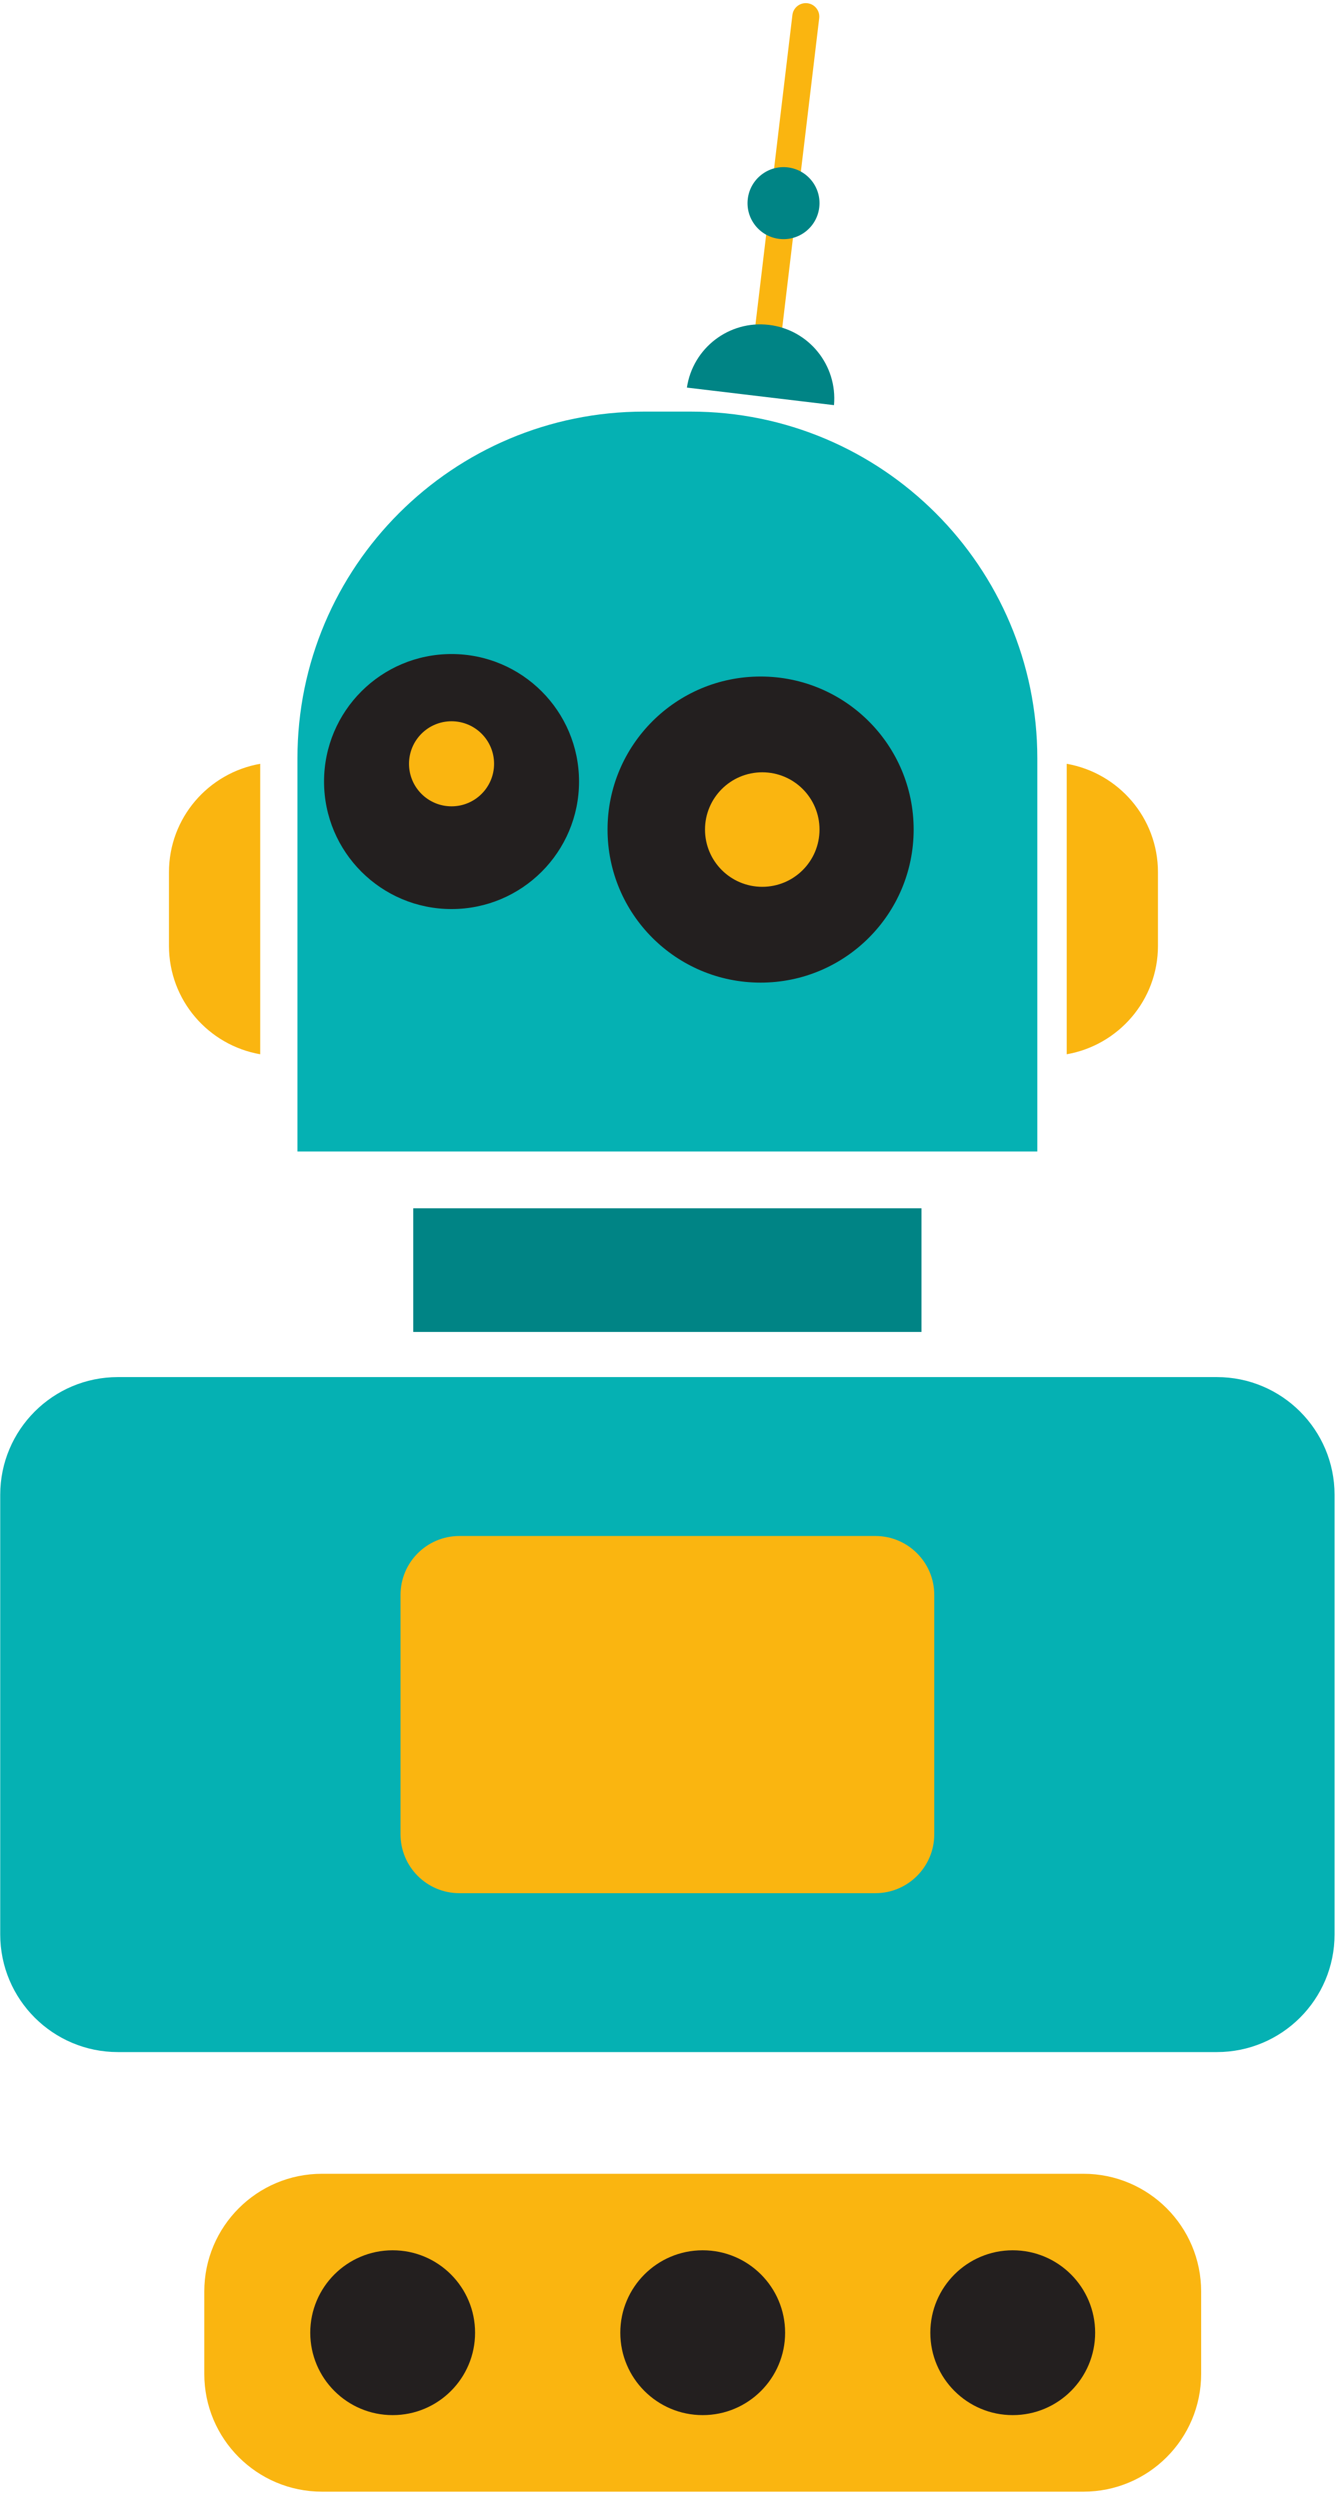 <svg xmlns="http://www.w3.org/2000/svg" width="149" height="278" viewBox="0 0 149 278">
  <g fill="none" fill-rule="evenodd">
    <path fill="#FAB510" d="M85.329,37.613 C86.152,37.713 86.897,37.127 86.997,36.301 L91.09,2.025 C91.19,1.202 90.601,0.455 89.778,0.359 C88.955,0.26 88.207,0.847 88.11,1.668 L84.018,35.947 C83.919,36.77 84.506,37.516 85.329,37.613"/>
    <path fill="#008485" d="M83.149 22.114C82.886 24.311 84.452 26.3 86.65 26.563 88.845 26.827 90.837 25.259 91.096 23.063 91.359 20.867 89.795 18.876 87.599 18.611 85.4 18.35 83.412 19.919 83.149 22.114M76.379 43.096C77.036 38.7 81.065 35.594 85.506 36.125 89.95 36.656 93.132 40.623 92.734 45.048L76.379 43.096"/>
    <path fill="#05B1B3" d="M148.395,215.084 C148.395,222.313 142.534,228.171 135.303,228.171 L13.115,228.171 C5.886,228.171 0.025,222.313 0.025,215.084 L0.025,166.209 C0.025,158.978 5.886,153.117 13.115,153.117 L135.303,153.117 C142.534,153.117 148.395,158.978 148.395,166.209 L148.395,215.084"/>
    <path fill="#FAB510" d="M133.56,263.957 C133.56,271.188 127.699,277.048 120.469,277.048 L35.809,277.048 C28.576,277.048 22.716,271.188 22.716,263.957 L22.716,254.791 C22.716,247.563 28.576,241.701 35.809,241.701 L120.469,241.701 C127.699,241.701 133.56,247.563 133.56,254.791 L133.56,263.957"/>
    <path fill="#231F1F" d="M52.826 259.375C52.826 264.434 48.725 268.537 43.662 268.537 38.601 268.537 34.499 264.434 34.499 259.375 34.499 254.313 38.601 250.209 43.662 250.209 48.725 250.209 52.826 254.313 52.826 259.375M87.3 259.375C87.3 264.434 83.198 268.537 78.136 268.537 73.075 268.537 68.974 264.434 68.974 259.375 68.974 254.313 73.075 250.209 78.136 250.209 83.198 250.209 87.3 254.313 87.3 259.375M121.774 259.375C121.774 264.434 117.673 268.537 112.61 268.537 107.55 268.537 103.447 264.434 103.447 259.375 103.447 254.313 107.55 250.209 112.61 250.209 117.673 250.209 121.774 254.313 121.774 259.375"/>
    <path fill="#FAB510" d="M103.884,203.956 C103.884,207.572 100.951,210.502 97.339,210.502 L51.081,210.502 C47.466,210.502 44.536,207.572 44.536,203.956 L44.536,177.336 C44.536,173.719 47.466,170.787 51.081,170.787 L97.339,170.787 C100.951,170.787 103.884,173.719 103.884,177.336 L103.884,203.956"/>
    <path fill="#05B1B3" d="M115.344,128.035 L115.344,84.325 C115.344,63.026 98.077,45.765 76.781,45.765 L71.636,45.765 C50.343,45.765 33.073,63.026 33.073,84.325 L33.073,128.035 L115.344,128.035"/>
    <polygon fill="#008485" points="45.953 148.098 102.465 148.098 102.465 134.35 45.953 134.35"/>
    <path fill="#231F1F" d="M64.386 86.901C64.386 94.729 58.038 101.078 50.208 101.078 42.38 101.078 36.032 94.729 36.032 86.901 36.032 79.07 42.38 72.722 50.208 72.722 58.038 72.722 64.386 79.07 64.386 86.901M101.593 92.238C101.593 101.639 93.973 109.258 84.574 109.258 75.174 109.258 67.555 101.639 67.555 92.238 67.555 82.838 75.174 75.222 84.574 75.222 93.973 75.222 101.593 82.838 101.593 92.238"/>
    <path fill="#FAB510" d="M28.935 84.927C23.173 85.935 18.788 90.935 18.788 96.983L18.788 105.167C18.788 111.217 23.173 116.215 28.935 117.225L28.935 84.927M118.612 84.927C124.371 85.935 128.758 90.935 128.758 96.983L128.758 105.167C128.758 111.217 124.371 116.215 118.612 117.225L118.612 84.927M54.938 84.927C54.938 87.54 52.821 89.655 50.208 89.655 47.597 89.655 45.48 87.54 45.48 84.927 45.48 82.313 47.597 80.197 50.208 80.197 52.821 80.197 54.938 82.313 54.938 84.927M91.125 92.238C91.125 95.759 88.278 98.604 84.759 98.604 81.243 98.604 78.393 95.759 78.393 92.238 78.393 88.721 81.243 85.872 84.759 85.872 88.278 85.872 91.125 88.721 91.125 92.238"/>
  </g>
</svg>

